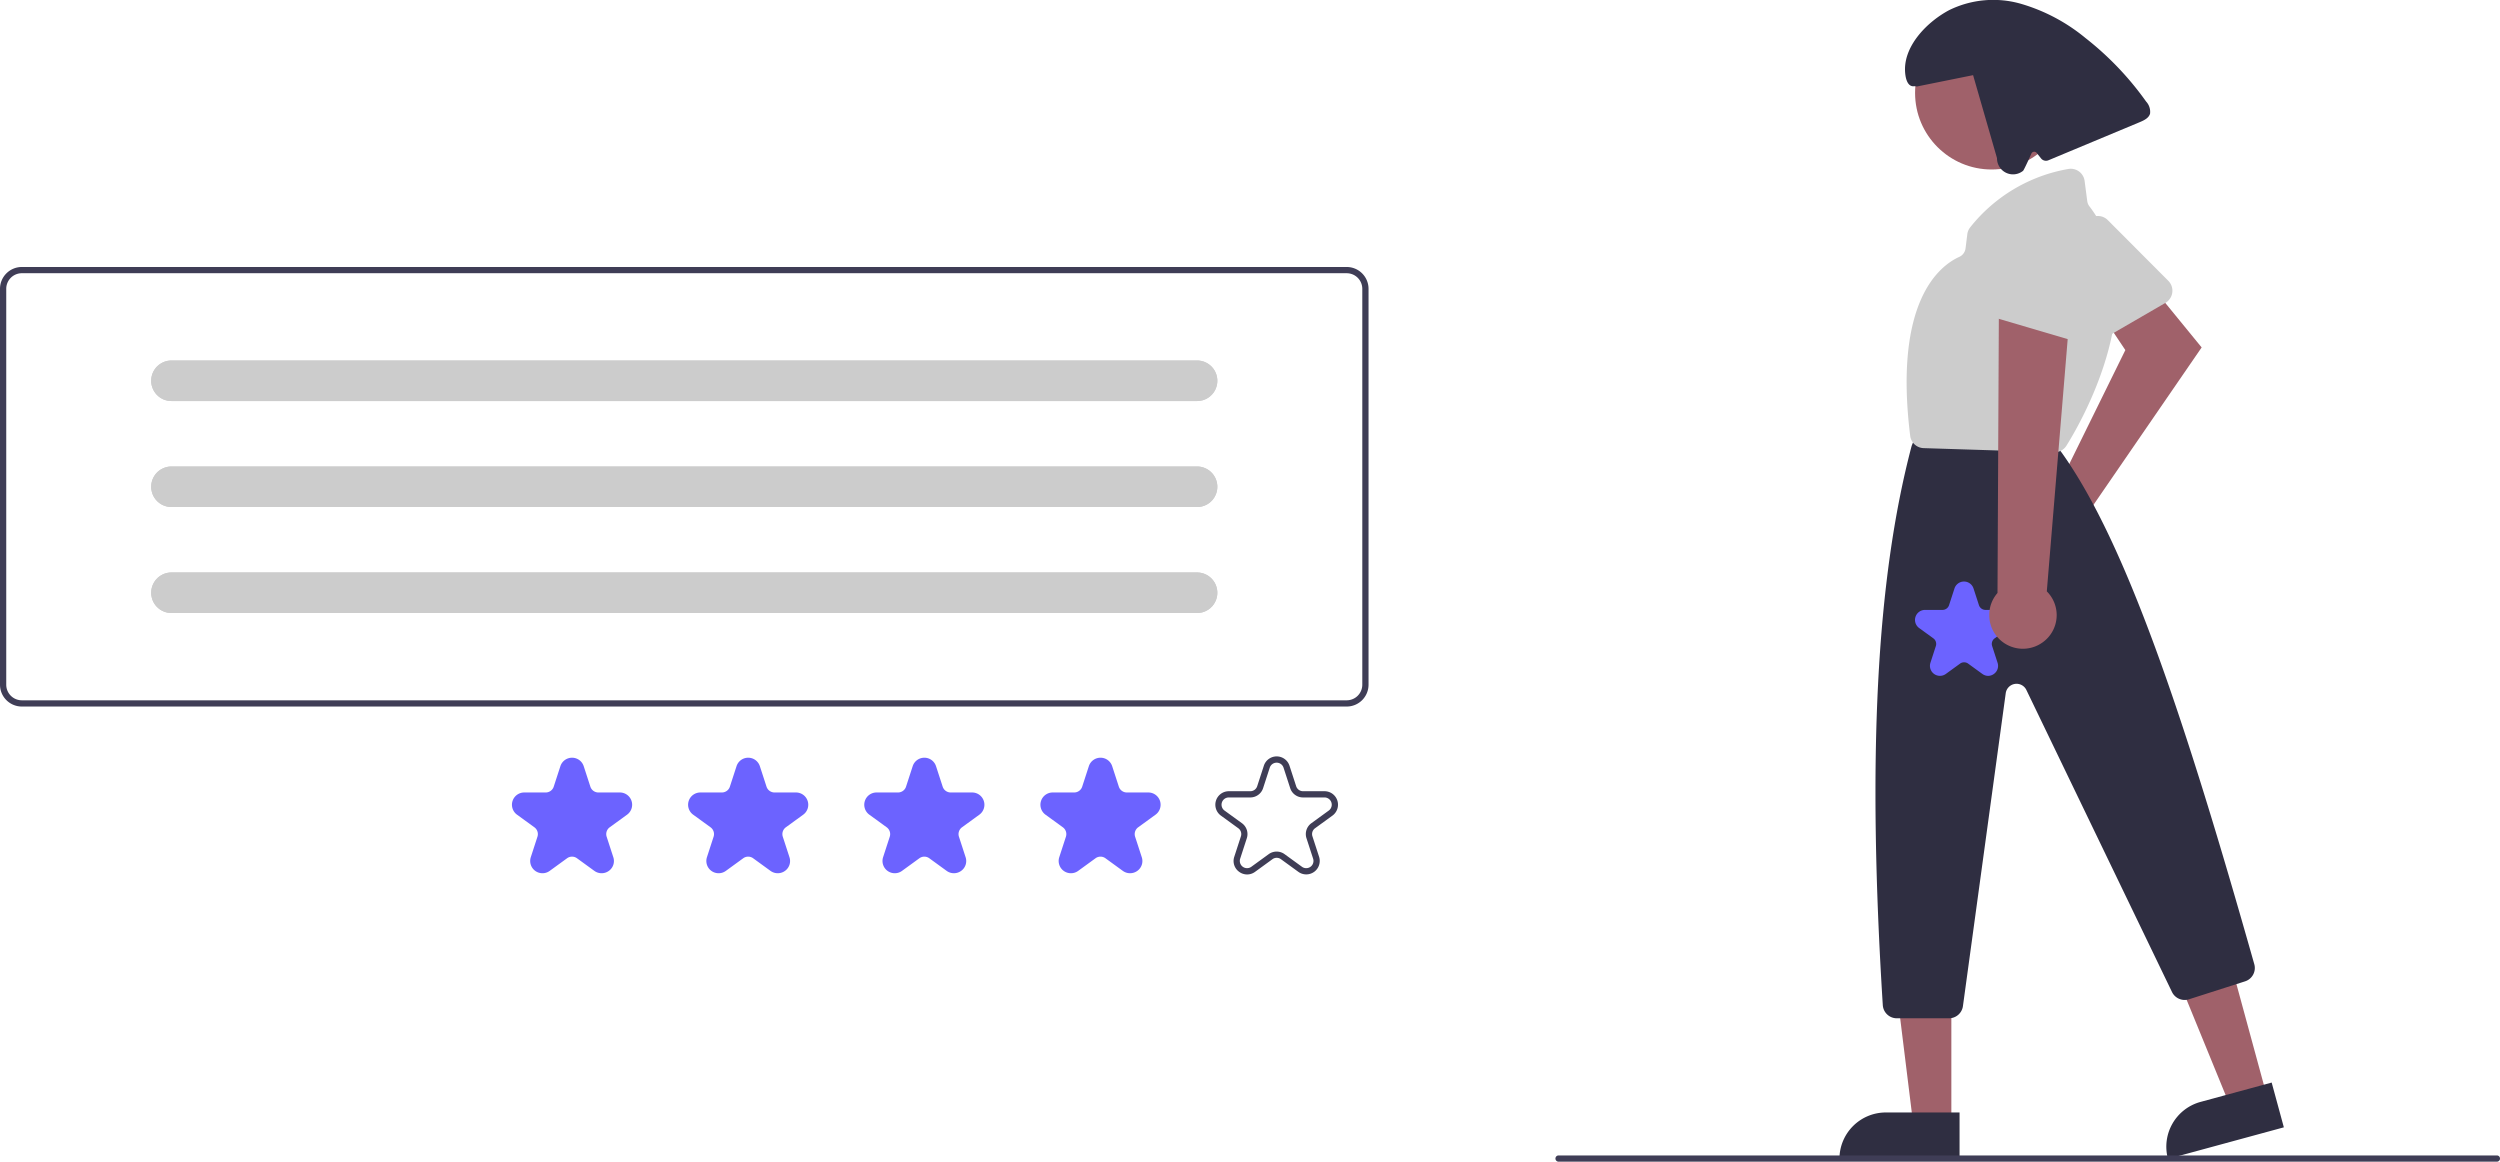 <svg xmlns="http://www.w3.org/2000/svg" width="214.195" height="99.53" viewBox="0 0 214.195 99.53">
  <g id="undraw_reviews_lp8w" transform="translate(0 -68.252)">
    <path id="Path_118" data-name="Path 118" d="M851.827,453.947a2.809,2.809,0,0,1,.433-.093l5.849-11.885-1.786-2.677,3.688-3.223,4.636,5.673-9.442,13.741a2.8,2.8,0,1,1-3.378-1.537Z" transform="translate(-676.014 -343.722)" fill="#a0616a"/>
    <path id="Path_119" data-name="Path 119" d="M864.546,422.376a1.207,1.207,0,0,1-.271.214l-5.984,3.469a1.2,1.2,0,0,1-1.689-.526l-2.911-6.149a1.2,1.2,0,0,1,.411-1.508l3.71-2.524a1.2,1.2,0,0,1,1.527.145l5.185,5.2a1.2,1.2,0,0,1,.023,1.674Z" transform="translate(-678.748 -328.386)" fill="#ccc"/>
    <path id="Path_120" data-name="Path 120" d="M705.2,482.247l-3.16.86-4.82-11.778,4.663-1.269Z" transform="translate(-510.995 -320.157)" fill="#a0616a"/>
    <path id="Path_121" data-name="Path 121" d="M3.976,0h6.315V3.976H0A3.976,3.976,0,0,1,3.976,0Z" transform="translate(184.702 163.705) rotate(-15.221)" fill="#2f2e41"/>
    <path id="Path_122" data-name="Path 122" d="M612.7,490.058h-3.274l-1.558-12.63H612.7Z" transform="translate(-445.512 -325.556)" fill="#a0616a"/>
    <path id="Path_123" data-name="Path 123" d="M594.033,521.212h6.315v3.976H590.057A3.976,3.976,0,0,1,594.033,521.212Z" transform="translate(-432.457 -357.646)" fill="#2f2e41"/>
    <circle id="Ellipse_3" data-name="Ellipse 3" cx="6.56" cy="6.56" r="6.56" transform="translate(164.08 69.654)" fill="#a0616a"/>
    <path id="Path_124" data-name="Path 124" d="M806.939,533.981h-4.475a1.205,1.205,0,0,1-1.2-1.128c-1.333-21.2-.553-36.4,2.455-47.85a1.252,1.252,0,0,1,.049-.147l.24-.6a1.2,1.2,0,0,1,1.116-.756h9.2a1.2,1.2,0,0,1,.913.42l1.25,1.458c.024.028.047.057.069.088,5.636,7.859,10.687,23.225,16.536,43.877a1.2,1.2,0,0,1-.79,1.473l-4.809,1.539a1.208,1.208,0,0,1-1.449-.623L813.565,505.85a.935.935,0,0,0-1.768.279l-3.667,26.812A1.207,1.207,0,0,1,806.939,533.981Z" transform="translate(-639.95 -378.484)" fill="#2f2e41"/>
    <path id="Path_125" data-name="Path 125" d="M823.308,424.27h-.038l-11.177-.353a1.2,1.2,0,0,1-1.156-1.056c-1.417-11.469,2.469-14.542,4.206-15.33a.924.924,0,0,0,.537-.733l.15-1.2a1.2,1.2,0,0,1,.237-.584A13.735,13.735,0,0,1,824.482,400a1.2,1.2,0,0,1,1.4,1.028l.225,1.726a.95.95,0,0,0,.191.452c5.678,7.423-.648,18.383-1.973,20.5h0A1.2,1.2,0,0,1,823.308,424.27Z" transform="translate(-647.276 -317.27)" fill="#ccc"/>
    <path id="Path_126" data-name="Path 126" d="M830.766,354.557a26.109,26.109,0,0,0-5.21-5.454,15.473,15.473,0,0,0-5.531-2.926,8.578,8.578,0,0,0-6.133.547c-1.855.986-3.773,2.945-3.785,5.045,0,.675.168,1.588.833,1.471l.192.026,4.809-.971,2.049,7.109a1.373,1.373,0,0,0,2.226,1.094c.074-.031.713-1.464.713-1.464a.267.267,0,0,1,.46-.077l.379.474a.534.534,0,0,0,.623.159l7.843-3.274c.361-.151.765-.348.87-.725A1.293,1.293,0,0,0,830.766,354.557Z" transform="translate(-646.891 -277.604)" fill="#2f2e41"/>
    <path id="Path_127" data-name="Path 127" d="M778.638,717.034H698.243a.267.267,0,0,1,0-.534h80.395a.267.267,0,0,1,0,.534Z" transform="translate(-564.709 -549.252)" fill="#3f3d56"/>
    <path id="Path_128" data-name="Path 128" d="M819.583,540.482a.856.856,0,0,1-.5-.167l-1.216-.883a.589.589,0,0,0-.695,0l-1.216.883a.858.858,0,0,1-1.321-.959l.464-1.429a.59.59,0,0,0-.215-.661l-1.216-.883a.858.858,0,0,1,.5-1.553h1.5a.59.59,0,0,0,.562-.408l.464-1.429a.858.858,0,0,1,1.633,0l.464,1.429a.59.59,0,0,0,.562.408h1.5a.858.858,0,0,1,.5,1.553l-1.216.883a.59.59,0,0,0-.215.661l.464,1.429a.845.845,0,0,1-.312.959A.856.856,0,0,1,819.583,540.482Z" transform="translate(-649.239 -414.322)" fill="#6c63ff"/>
    <path id="Path_129" data-name="Path 129" d="M841.685,471.138a2.869,2.869,0,0,0,.376-4.384l2.076-25.072-6.182.85-.118,24.36a2.885,2.885,0,0,0,3.847,4.246Z" transform="translate(-666.695 -347.835)" fill="#a0616a"/>
    <path id="Path_130" data-name="Path 130" d="M843.365,425.833a1.205,1.205,0,0,1-.342-.049l-6.636-1.952a1.2,1.2,0,0,1-.782-1.587l2.456-6.344a1.2,1.2,0,0,1,1.376-.74l4.384.953a1.2,1.2,0,0,1,.946,1.208l-.2,7.343A1.2,1.2,0,0,1,843.365,425.833Z" transform="translate(-665.519 -328.377)" fill="#ccc"/>
    <path id="Path_131" data-name="Path 131" d="M314.408,469.16H200.894a1.872,1.872,0,0,1-1.87-1.87V433.37a1.872,1.872,0,0,1,1.87-1.87H314.408a1.872,1.872,0,0,1,1.87,1.87V467.29a1.872,1.872,0,0,1-1.87,1.87ZM200.894,432.034a1.337,1.337,0,0,0-1.335,1.335V467.29a1.337,1.337,0,0,0,1.335,1.336H314.408a1.337,1.337,0,0,0,1.335-1.335V433.37a1.337,1.337,0,0,0-1.335-1.335Z" transform="translate(-199.024 -340.373)" fill="#3f3d56"/>
    <path id="Path_132" data-name="Path 132" d="M370.916,598.8a1.048,1.048,0,0,1-.618-.2l-1.489-1.082a.722.722,0,0,0-.851,0l-1.489,1.082a1.051,1.051,0,0,1-1.618-1.175l.569-1.751a.722.722,0,0,0-.263-.81l-1.489-1.082a1.051,1.051,0,0,1,.618-1.9h1.841a.722.722,0,0,0,.689-.5l.569-1.751a1.051,1.051,0,0,1,2,0l.569,1.751a.722.722,0,0,0,.689.5h1.841a1.051,1.051,0,0,1,.618,1.9l-1.489,1.082a.723.723,0,0,0-.263.81l.569,1.751a1.036,1.036,0,0,1-.382,1.175,1.048,1.048,0,0,1-.618.2Z" transform="translate(-319.373 -455.732)" fill="#6c63ff"/>
    <path id="Path_133" data-name="Path 133" d="M427.424,598.8a1.048,1.048,0,0,1-.618-.2l-1.489-1.082a.722.722,0,0,0-.851,0l-1.489,1.082a1.051,1.051,0,0,1-1.618-1.175l.569-1.751a.723.723,0,0,0-.263-.81l-1.489-1.082a1.051,1.051,0,0,1,.618-1.9h1.841a.722.722,0,0,0,.689-.5l.569-1.751a1.051,1.051,0,0,1,2,0l.569,1.751a.722.722,0,0,0,.689.5h1.841a1.052,1.052,0,0,1,.618,1.9l-1.489,1.082a.723.723,0,0,0-.263.81l.569,1.751a1.036,1.036,0,0,1-.382,1.175,1.048,1.048,0,0,1-.618.2Z" transform="translate(-360.789 -455.732)" fill="#6c63ff"/>
    <path id="Path_134" data-name="Path 134" d="M483.933,598.8a1.048,1.048,0,0,1-.618-.2l-1.489-1.082a.724.724,0,0,0-.851,0l-1.489,1.082a1.051,1.051,0,0,1-1.618-1.175l.569-1.751a.723.723,0,0,0-.263-.81l-1.489-1.082a1.051,1.051,0,0,1,.618-1.9h1.841a.722.722,0,0,0,.689-.5l.569-1.751a1.051,1.051,0,0,1,2,0l.569,1.751a.722.722,0,0,0,.689.5H485.5a1.052,1.052,0,0,1,.618,1.9l-1.489,1.082a.723.723,0,0,0-.263.81l.569,1.751a1.036,1.036,0,0,1-.382,1.175A1.048,1.048,0,0,1,483.933,598.8Z" transform="translate(-402.205 -455.732)" fill="#6c63ff"/>
    <path id="Path_135" data-name="Path 135" d="M540.441,598.8a1.048,1.048,0,0,1-.618-.2l-1.489-1.082a.722.722,0,0,0-.851,0l-1.489,1.082a1.051,1.051,0,0,1-1.618-1.175l.569-1.751a.722.722,0,0,0-.263-.81l-1.489-1.082a1.051,1.051,0,0,1,.618-1.9h1.841a.722.722,0,0,0,.689-.5l.569-1.751a1.051,1.051,0,0,1,2,0l.569,1.751a.722.722,0,0,0,.689.5h1.841a1.051,1.051,0,0,1,.618,1.9l-1.489,1.082a.722.722,0,0,0-.263.81l.569,1.751a1.036,1.036,0,0,1-.382,1.175A1.048,1.048,0,0,1,540.441,598.8Z" transform="translate(-443.62 -455.732)" fill="#6c63ff"/>
    <path id="Path_136" data-name="Path 136" d="M591.6,598.622a1.152,1.152,0,0,1-.679-.225,1.138,1.138,0,0,1-.42-1.291l.569-1.751a.619.619,0,0,0-.226-.694l-1.489-1.082a1.155,1.155,0,0,1,.679-2.089h1.841a.619.619,0,0,0,.59-.429l.569-1.751a1.155,1.155,0,0,1,2.2,0l.569,1.751a.619.619,0,0,0,.59.429h1.841a1.155,1.155,0,0,1,.679,2.089l-1.489,1.082a.619.619,0,0,0-.226.694l.569,1.751a1.155,1.155,0,0,1-1.777,1.291l-1.489-1.082a.619.619,0,0,0-.73,0l-1.489,1.082A1.151,1.151,0,0,1,591.6,598.622Zm2.533-1.96a1.152,1.152,0,0,1,.679.221l1.49,1.082a.621.621,0,0,0,.955-.694l-.569-1.751a1.152,1.152,0,0,1,.42-1.291l1.489-1.082a.621.621,0,0,0-.365-1.123h-1.841a1.152,1.152,0,0,1-1.1-.8l-.569-1.751a.621.621,0,0,0-1.181,0l-.569,1.751a1.152,1.152,0,0,1-1.1.8h-1.841a.621.621,0,0,0-.365,1.123l1.49,1.082a1.152,1.152,0,0,1,.419,1.291l-.569,1.751a.621.621,0,0,0,.955.694l1.489-1.082A1.153,1.153,0,0,1,594.133,596.662Z" transform="translate(-484.751 -455.448)" fill="#3f3d56"/>
    <path id="Path_137" data-name="Path 137" d="M249.26,461.5a1.736,1.736,0,1,0,0,3.472h87.873a1.736,1.736,0,0,0,0-3.472Z" transform="translate(-234.57 -362.36)" fill="#ccc"/>
    <path id="Path_138" data-name="Path 138" d="M249.26,495.5a1.736,1.736,0,0,0,0,3.472h87.873a1.736,1.736,0,0,0,0-3.472Z" transform="translate(-234.57 -387.279)" fill="#ccc"/>
    <path id="Path_139" data-name="Path 139" d="M249.26,529.5a1.736,1.736,0,0,0,0,3.472h87.873a1.736,1.736,0,0,0,0-3.472Z" transform="translate(-234.57 -412.198)" fill="#ccc"/>
    <path id="Path_140" data-name="Path 140" d="M249.26,461.5a1.736,1.736,0,1,0,0,3.472h87.873a1.736,1.736,0,0,0,0-3.472Z" transform="translate(-234.57 -362.36)" fill="#ccc"/>
    <path id="Path_141" data-name="Path 141" d="M249.26,495.5a1.736,1.736,0,0,0,0,3.472h87.873a1.736,1.736,0,0,0,0-3.472Z" transform="translate(-234.57 -387.279)" fill="#ccc"/>
    <path id="Path_142" data-name="Path 142" d="M249.26,529.5a1.736,1.736,0,0,0,0,3.472h87.873a1.736,1.736,0,0,0,0-3.472Z" transform="translate(-234.57 -412.198)" fill="#ccc"/>
  </g>
</svg>

